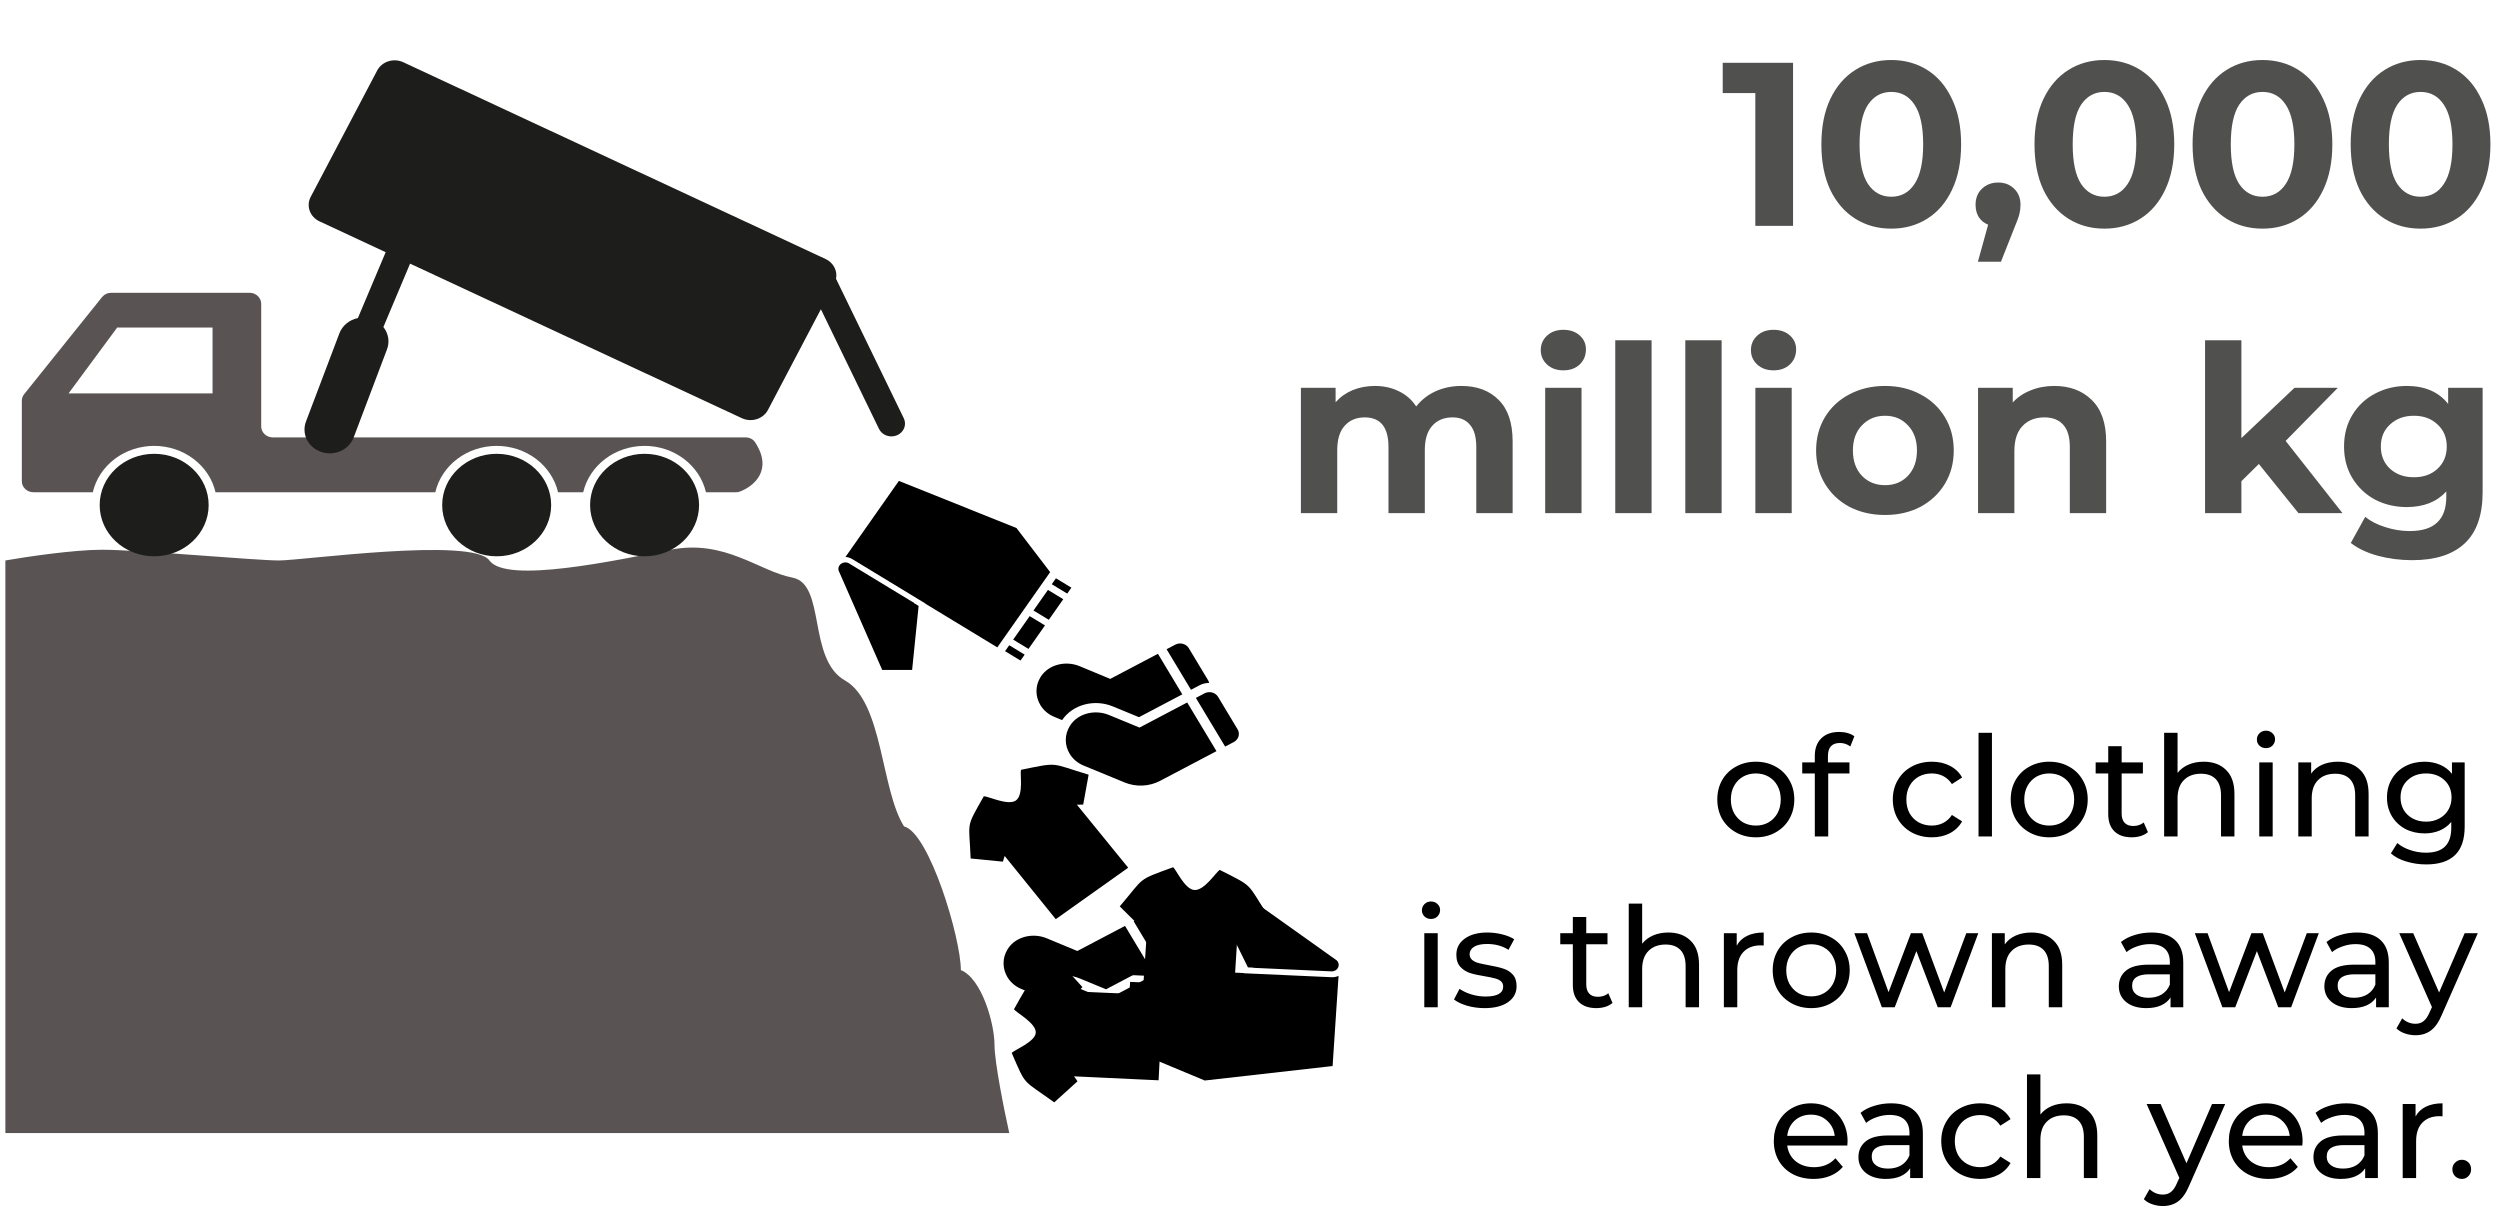 <svg width="322" height="156" viewBox="0 0 322 156" fill="none" xmlns="http://www.w3.org/2000/svg">
<path d="M226.156 107.846C225.208 107.846 224.356 107.636 223.6 107.216C222.844 106.796 222.25 106.22 221.818 105.488C221.398 104.744 221.188 103.904 221.188 102.968C221.188 102.032 221.398 101.198 221.818 100.466C222.25 99.722 222.844 99.146 223.6 98.738C224.356 98.318 225.208 98.108 226.156 98.108C227.104 98.108 227.95 98.318 228.694 98.738C229.45 99.146 230.038 99.722 230.458 100.466C230.89 101.198 231.106 102.032 231.106 102.968C231.106 103.904 230.89 104.744 230.458 105.488C230.038 106.22 229.45 106.796 228.694 107.216C227.95 107.636 227.104 107.846 226.156 107.846ZM226.156 106.334C226.768 106.334 227.314 106.196 227.794 105.92C228.286 105.632 228.67 105.236 228.946 104.732C229.222 104.216 229.36 103.628 229.36 102.968C229.36 102.308 229.222 101.726 228.946 101.222C228.67 100.706 228.286 100.31 227.794 100.034C227.314 99.758 226.768 99.62 226.156 99.62C225.544 99.62 224.992 99.758 224.5 100.034C224.02 100.31 223.636 100.706 223.348 101.222C223.072 101.726 222.934 102.308 222.934 102.968C222.934 103.628 223.072 104.216 223.348 104.732C223.636 105.236 224.02 105.632 224.5 105.92C224.992 106.196 225.544 106.334 226.156 106.334ZM236.987 95.696C235.955 95.696 235.439 96.254 235.439 97.37V98.198H238.211V99.62H235.475V107.738H233.747V99.62H232.127V98.198H233.747V97.352C233.747 96.404 234.023 95.654 234.575 95.102C235.127 94.55 235.901 94.274 236.897 94.274C237.281 94.274 237.641 94.322 237.977 94.418C238.313 94.514 238.601 94.652 238.841 94.832L238.319 96.146C237.923 95.846 237.479 95.696 236.987 95.696ZM248.833 107.846C247.861 107.846 246.991 107.636 246.223 107.216C245.467 106.796 244.873 106.22 244.441 105.488C244.009 104.744 243.793 103.904 243.793 102.968C243.793 102.032 244.009 101.198 244.441 100.466C244.873 99.722 245.467 99.146 246.223 98.738C246.991 98.318 247.861 98.108 248.833 98.108C249.697 98.108 250.465 98.282 251.137 98.63C251.821 98.978 252.349 99.482 252.721 100.142L251.407 100.988C251.107 100.532 250.735 100.19 250.291 99.962C249.847 99.734 249.355 99.62 248.815 99.62C248.191 99.62 247.627 99.758 247.123 100.034C246.631 100.31 246.241 100.706 245.953 101.222C245.677 101.726 245.539 102.308 245.539 102.968C245.539 103.64 245.677 104.234 245.953 104.75C246.241 105.254 246.631 105.644 247.123 105.92C247.627 106.196 248.191 106.334 248.815 106.334C249.355 106.334 249.847 106.22 250.291 105.992C250.735 105.764 251.107 105.422 251.407 104.966L252.721 105.794C252.349 106.454 251.821 106.964 251.137 107.324C250.465 107.672 249.697 107.846 248.833 107.846ZM254.835 94.382H256.563V107.738H254.835V94.382ZM263.948 107.846C263 107.846 262.148 107.636 261.392 107.216C260.636 106.796 260.042 106.22 259.61 105.488C259.19 104.744 258.98 103.904 258.98 102.968C258.98 102.032 259.19 101.198 259.61 100.466C260.042 99.722 260.636 99.146 261.392 98.738C262.148 98.318 263 98.108 263.948 98.108C264.896 98.108 265.742 98.318 266.486 98.738C267.242 99.146 267.83 99.722 268.25 100.466C268.682 101.198 268.898 102.032 268.898 102.968C268.898 103.904 268.682 104.744 268.25 105.488C267.83 106.22 267.242 106.796 266.486 107.216C265.742 107.636 264.896 107.846 263.948 107.846ZM263.948 106.334C264.56 106.334 265.106 106.196 265.586 105.92C266.078 105.632 266.462 105.236 266.738 104.732C267.014 104.216 267.152 103.628 267.152 102.968C267.152 102.308 267.014 101.726 266.738 101.222C266.462 100.706 266.078 100.31 265.586 100.034C265.106 99.758 264.56 99.62 263.948 99.62C263.336 99.62 262.784 99.758 262.292 100.034C261.812 100.31 261.428 100.706 261.14 101.222C260.864 101.726 260.726 102.308 260.726 102.968C260.726 103.628 260.864 104.216 261.14 104.732C261.428 105.236 261.812 105.632 262.292 105.92C262.784 106.196 263.336 106.334 263.948 106.334ZM276.652 107.18C276.4 107.396 276.088 107.564 275.716 107.684C275.344 107.792 274.96 107.846 274.564 107.846C273.604 107.846 272.86 107.588 272.332 107.072C271.804 106.556 271.54 105.818 271.54 104.858V99.62H269.92V98.198H271.54V96.11H273.268V98.198H276.004V99.62H273.268V104.786C273.268 105.302 273.394 105.698 273.646 105.974C273.91 106.25 274.282 106.388 274.762 106.388C275.29 106.388 275.74 106.238 276.112 105.938L276.652 107.18ZM283.835 98.108C285.047 98.108 286.007 98.462 286.715 99.17C287.435 99.866 287.795 100.892 287.795 102.248V107.738H286.067V102.446C286.067 101.522 285.845 100.826 285.401 100.358C284.957 99.89 284.321 99.656 283.493 99.656C282.557 99.656 281.819 99.932 281.279 100.484C280.739 101.024 280.469 101.804 280.469 102.824V107.738H278.741V94.382H280.469V99.548C280.829 99.092 281.297 98.738 281.873 98.486C282.461 98.234 283.115 98.108 283.835 98.108ZM290.993 98.198H292.721V107.738H290.993V98.198ZM291.857 96.362C291.521 96.362 291.239 96.254 291.011 96.038C290.795 95.822 290.687 95.558 290.687 95.246C290.687 94.934 290.795 94.67 291.011 94.454C291.239 94.226 291.521 94.112 291.857 94.112C292.193 94.112 292.469 94.22 292.685 94.436C292.913 94.64 293.027 94.898 293.027 95.21C293.027 95.534 292.913 95.81 292.685 96.038C292.469 96.254 292.193 96.362 291.857 96.362ZM301.115 98.108C302.327 98.108 303.287 98.462 303.995 99.17C304.715 99.866 305.075 100.892 305.075 102.248V107.738H303.347V102.446C303.347 101.522 303.125 100.826 302.681 100.358C302.237 99.89 301.601 99.656 300.773 99.656C299.837 99.656 299.099 99.932 298.559 100.484C298.019 101.024 297.749 101.804 297.749 102.824V107.738H296.021V98.198H297.677V99.638C298.025 99.146 298.493 98.768 299.081 98.504C299.681 98.24 300.359 98.108 301.115 98.108ZM317.451 98.198V106.442C317.451 108.11 317.037 109.34 316.209 110.132C315.381 110.936 314.145 111.338 312.501 111.338C311.601 111.338 310.743 111.212 309.927 110.96C309.111 110.72 308.451 110.372 307.947 109.916L308.775 108.584C309.219 108.968 309.765 109.268 310.413 109.484C311.073 109.712 311.751 109.826 312.447 109.826C313.563 109.826 314.385 109.562 314.913 109.034C315.453 108.506 315.723 107.702 315.723 106.622V105.866C315.315 106.358 314.811 106.73 314.211 106.982C313.623 107.222 312.981 107.342 312.285 107.342C311.373 107.342 310.545 107.15 309.801 106.766C309.069 106.37 308.493 105.824 308.073 105.128C307.653 104.42 307.443 103.616 307.443 102.716C307.443 101.816 307.653 101.018 308.073 100.322C308.493 99.614 309.069 99.068 309.801 98.684C310.545 98.3 311.373 98.108 312.285 98.108C313.005 98.108 313.671 98.24 314.283 98.504C314.907 98.768 315.417 99.158 315.813 99.674V98.198H317.451ZM312.483 105.83C313.107 105.83 313.665 105.698 314.157 105.434C314.661 105.17 315.051 104.804 315.327 104.336C315.615 103.856 315.759 103.316 315.759 102.716C315.759 101.792 315.453 101.048 314.841 100.484C314.229 99.908 313.443 99.62 312.483 99.62C311.511 99.62 310.719 99.908 310.107 100.484C309.495 101.048 309.189 101.792 309.189 102.716C309.189 103.316 309.327 103.856 309.603 104.336C309.891 104.804 310.281 105.17 310.773 105.434C311.277 105.698 311.847 105.83 312.483 105.83ZM183.45 120.198H185.178V129.738H183.45V120.198ZM184.314 118.362C183.978 118.362 183.696 118.254 183.468 118.038C183.252 117.822 183.144 117.558 183.144 117.246C183.144 116.934 183.252 116.67 183.468 116.454C183.696 116.226 183.978 116.112 184.314 116.112C184.65 116.112 184.926 116.22 185.142 116.436C185.37 116.64 185.484 116.898 185.484 117.21C185.484 117.534 185.37 117.81 185.142 118.038C184.926 118.254 184.65 118.362 184.314 118.362ZM191.214 129.846C190.434 129.846 189.684 129.744 188.964 129.54C188.244 129.324 187.68 129.054 187.272 128.73L187.992 127.362C188.412 127.662 188.922 127.902 189.522 128.082C190.122 128.262 190.728 128.352 191.34 128.352C192.852 128.352 193.608 127.92 193.608 127.056C193.608 126.768 193.506 126.54 193.302 126.372C193.098 126.204 192.84 126.084 192.528 126.012C192.228 125.928 191.796 125.838 191.232 125.742C190.464 125.622 189.834 125.484 189.342 125.328C188.862 125.172 188.448 124.908 188.1 124.536C187.752 124.164 187.578 123.642 187.578 122.97C187.578 122.106 187.938 121.416 188.658 120.9C189.378 120.372 190.344 120.108 191.556 120.108C192.192 120.108 192.828 120.186 193.464 120.342C194.1 120.498 194.622 120.708 195.03 120.972L194.292 122.34C193.512 121.836 192.594 121.584 191.538 121.584C190.806 121.584 190.248 121.704 189.864 121.944C189.48 122.184 189.288 122.502 189.288 122.898C189.288 123.21 189.396 123.456 189.612 123.636C189.828 123.816 190.092 123.948 190.404 124.032C190.728 124.116 191.178 124.212 191.754 124.32C192.522 124.452 193.14 124.596 193.608 124.752C194.088 124.896 194.496 125.148 194.832 125.508C195.168 125.868 195.336 126.372 195.336 127.02C195.336 127.884 194.964 128.574 194.22 129.09C193.488 129.594 192.486 129.846 191.214 129.846ZM207.693 129.18C207.441 129.396 207.129 129.564 206.757 129.684C206.385 129.792 206.001 129.846 205.605 129.846C204.645 129.846 203.901 129.588 203.373 129.072C202.845 128.556 202.581 127.818 202.581 126.858V121.62H200.961V120.198H202.581V118.11H204.309V120.198H207.045V121.62H204.309V126.786C204.309 127.302 204.435 127.698 204.687 127.974C204.951 128.25 205.323 128.388 205.803 128.388C206.331 128.388 206.781 128.238 207.153 127.938L207.693 129.18ZM214.876 120.108C216.088 120.108 217.048 120.462 217.756 121.17C218.476 121.866 218.836 122.892 218.836 124.248V129.738H217.108V124.446C217.108 123.522 216.886 122.826 216.442 122.358C215.998 121.89 215.362 121.656 214.534 121.656C213.598 121.656 212.86 121.932 212.32 122.484C211.78 123.024 211.51 123.804 211.51 124.824V129.738H209.782V116.382H211.51V121.548C211.87 121.092 212.338 120.738 212.914 120.486C213.502 120.234 214.156 120.108 214.876 120.108ZM223.69 121.8C223.99 121.248 224.434 120.828 225.022 120.54C225.61 120.252 226.324 120.108 227.164 120.108V121.782C227.068 121.77 226.936 121.764 226.768 121.764C225.832 121.764 225.094 122.046 224.554 122.61C224.026 123.162 223.762 123.954 223.762 124.986V129.738H222.034V120.198H223.69V121.8ZM233.292 129.846C232.344 129.846 231.492 129.636 230.736 129.216C229.98 128.796 229.386 128.22 228.954 127.488C228.534 126.744 228.324 125.904 228.324 124.968C228.324 124.032 228.534 123.198 228.954 122.466C229.386 121.722 229.98 121.146 230.736 120.738C231.492 120.318 232.344 120.108 233.292 120.108C234.24 120.108 235.086 120.318 235.83 120.738C236.586 121.146 237.174 121.722 237.594 122.466C238.026 123.198 238.242 124.032 238.242 124.968C238.242 125.904 238.026 126.744 237.594 127.488C237.174 128.22 236.586 128.796 235.83 129.216C235.086 129.636 234.24 129.846 233.292 129.846ZM233.292 128.334C233.904 128.334 234.45 128.196 234.93 127.92C235.422 127.632 235.806 127.236 236.082 126.732C236.358 126.216 236.496 125.628 236.496 124.968C236.496 124.308 236.358 123.726 236.082 123.222C235.806 122.706 235.422 122.31 234.93 122.034C234.45 121.758 233.904 121.62 233.292 121.62C232.68 121.62 232.128 121.758 231.636 122.034C231.156 122.31 230.772 122.706 230.484 123.222C230.208 123.726 230.07 124.308 230.07 124.968C230.07 125.628 230.208 126.216 230.484 126.732C230.772 127.236 231.156 127.632 231.636 127.92C232.128 128.196 232.68 128.334 233.292 128.334ZM254.804 120.198L251.24 129.738H249.584L246.83 122.502L244.04 129.738H242.384L238.838 120.198H240.476L243.248 127.794L246.128 120.198H247.586L250.412 127.83L253.256 120.198H254.804ZM261.652 120.108C262.864 120.108 263.824 120.462 264.532 121.17C265.252 121.866 265.612 122.892 265.612 124.248V129.738H263.884V124.446C263.884 123.522 263.662 122.826 263.218 122.358C262.774 121.89 262.138 121.656 261.31 121.656C260.374 121.656 259.636 121.932 259.096 122.484C258.556 123.024 258.286 123.804 258.286 124.824V129.738H256.558V120.198H258.214V121.638C258.562 121.146 259.03 120.768 259.618 120.504C260.218 120.24 260.896 120.108 261.652 120.108ZM277.118 120.108C278.438 120.108 279.446 120.432 280.142 121.08C280.85 121.728 281.204 122.694 281.204 123.978V129.738H279.566V128.478C279.278 128.922 278.864 129.264 278.324 129.504C277.796 129.732 277.166 129.846 276.434 129.846C275.366 129.846 274.508 129.588 273.86 129.072C273.224 128.556 272.906 127.878 272.906 127.038C272.906 126.198 273.212 125.526 273.824 125.022C274.436 124.506 275.408 124.248 276.74 124.248H279.476V123.906C279.476 123.162 279.26 122.592 278.828 122.196C278.396 121.8 277.76 121.602 276.92 121.602C276.356 121.602 275.804 121.698 275.264 121.89C274.724 122.07 274.268 122.316 273.896 122.628L273.176 121.332C273.668 120.936 274.256 120.636 274.94 120.432C275.624 120.216 276.35 120.108 277.118 120.108ZM276.722 128.514C277.382 128.514 277.952 128.37 278.432 128.082C278.912 127.782 279.26 127.362 279.476 126.822V125.49H276.812C275.348 125.49 274.616 125.982 274.616 126.966C274.616 127.446 274.802 127.824 275.174 128.1C275.546 128.376 276.062 128.514 276.722 128.514ZM298.662 120.198L295.098 129.738H293.442L290.688 122.502L287.898 129.738H286.242L282.696 120.198H284.334L287.106 127.794L289.986 120.198H291.444L294.27 127.83L297.114 120.198H298.662ZM303.59 120.108C304.91 120.108 305.918 120.432 306.614 121.08C307.322 121.728 307.676 122.694 307.676 123.978V129.738H306.038V128.478C305.75 128.922 305.336 129.264 304.796 129.504C304.268 129.732 303.638 129.846 302.906 129.846C301.838 129.846 300.98 129.588 300.332 129.072C299.696 128.556 299.378 127.878 299.378 127.038C299.378 126.198 299.684 125.526 300.296 125.022C300.908 124.506 301.88 124.248 303.212 124.248H305.948V123.906C305.948 123.162 305.732 122.592 305.3 122.196C304.868 121.8 304.232 121.602 303.392 121.602C302.828 121.602 302.276 121.698 301.736 121.89C301.196 122.07 300.74 122.316 300.368 122.628L299.648 121.332C300.14 120.936 300.728 120.636 301.412 120.432C302.096 120.216 302.822 120.108 303.59 120.108ZM303.194 128.514C303.854 128.514 304.424 128.37 304.904 128.082C305.384 127.782 305.732 127.362 305.948 126.822V125.49H303.284C301.82 125.49 301.088 125.982 301.088 126.966C301.088 127.446 301.274 127.824 301.646 128.1C302.018 128.376 302.534 128.514 303.194 128.514ZM319.14 120.198L314.514 130.692C314.106 131.664 313.626 132.348 313.074 132.744C312.534 133.14 311.88 133.338 311.112 133.338C310.644 133.338 310.188 133.26 309.744 133.104C309.312 132.96 308.952 132.744 308.664 132.456L309.402 131.16C309.894 131.628 310.464 131.862 311.112 131.862C311.532 131.862 311.88 131.748 312.156 131.52C312.444 131.304 312.702 130.926 312.93 130.386L313.236 129.72L309.024 120.198H310.824L314.154 127.83L317.448 120.198H319.14ZM237.969 147.022C237.969 147.154 237.957 147.328 237.933 147.544H230.193C230.301 148.384 230.667 149.062 231.291 149.578C231.927 150.082 232.713 150.334 233.649 150.334C234.789 150.334 235.707 149.95 236.403 149.182L237.357 150.298C236.925 150.802 236.385 151.186 235.737 151.45C235.101 151.714 234.387 151.846 233.595 151.846C232.587 151.846 231.693 151.642 230.913 151.234C230.133 150.814 229.527 150.232 229.095 149.488C228.675 148.744 228.465 147.904 228.465 146.968C228.465 146.044 228.669 145.21 229.077 144.466C229.497 143.722 230.067 143.146 230.787 142.738C231.519 142.318 232.341 142.108 233.253 142.108C234.165 142.108 234.975 142.318 235.683 142.738C236.403 143.146 236.961 143.722 237.357 144.466C237.765 145.21 237.969 146.062 237.969 147.022ZM233.253 143.566C232.425 143.566 231.729 143.818 231.165 144.322C230.613 144.826 230.289 145.486 230.193 146.302H236.313C236.217 145.498 235.887 144.844 235.323 144.34C234.771 143.824 234.081 143.566 233.253 143.566ZM243.579 142.108C244.899 142.108 245.907 142.432 246.603 143.08C247.311 143.728 247.665 144.694 247.665 145.978V151.738H246.027V150.478C245.739 150.922 245.325 151.264 244.785 151.504C244.257 151.732 243.627 151.846 242.895 151.846C241.827 151.846 240.969 151.588 240.321 151.072C239.685 150.556 239.367 149.878 239.367 149.038C239.367 148.198 239.673 147.526 240.285 147.022C240.897 146.506 241.869 146.248 243.201 146.248H245.937V145.906C245.937 145.162 245.721 144.592 245.289 144.196C244.857 143.8 244.221 143.602 243.381 143.602C242.817 143.602 242.265 143.698 241.725 143.89C241.185 144.07 240.729 144.316 240.357 144.628L239.637 143.332C240.129 142.936 240.717 142.636 241.401 142.432C242.085 142.216 242.811 142.108 243.579 142.108ZM243.183 150.514C243.843 150.514 244.413 150.37 244.893 150.082C245.373 149.782 245.721 149.362 245.937 148.822V147.49H243.273C241.809 147.49 241.077 147.982 241.077 148.966C241.077 149.446 241.263 149.824 241.635 150.1C242.007 150.376 242.523 150.514 243.183 150.514ZM255.073 151.846C254.101 151.846 253.231 151.636 252.463 151.216C251.707 150.796 251.113 150.22 250.681 149.488C250.249 148.744 250.033 147.904 250.033 146.968C250.033 146.032 250.249 145.198 250.681 144.466C251.113 143.722 251.707 143.146 252.463 142.738C253.231 142.318 254.101 142.108 255.073 142.108C255.937 142.108 256.705 142.282 257.377 142.63C258.061 142.978 258.589 143.482 258.961 144.142L257.647 144.988C257.347 144.532 256.975 144.19 256.531 143.962C256.087 143.734 255.595 143.62 255.055 143.62C254.431 143.62 253.867 143.758 253.363 144.034C252.871 144.31 252.481 144.706 252.193 145.222C251.917 145.726 251.779 146.308 251.779 146.968C251.779 147.64 251.917 148.234 252.193 148.75C252.481 149.254 252.871 149.644 253.363 149.92C253.867 150.196 254.431 150.334 255.055 150.334C255.595 150.334 256.087 150.22 256.531 149.992C256.975 149.764 257.347 149.422 257.647 148.966L258.961 149.794C258.589 150.454 258.061 150.964 257.377 151.324C256.705 151.672 255.937 151.846 255.073 151.846ZM266.169 142.108C267.381 142.108 268.341 142.462 269.049 143.17C269.769 143.866 270.129 144.892 270.129 146.248V151.738H268.401V146.446C268.401 145.522 268.179 144.826 267.735 144.358C267.291 143.89 266.655 143.656 265.827 143.656C264.891 143.656 264.153 143.932 263.613 144.484C263.073 145.024 262.803 145.804 262.803 146.824V151.738H261.075V138.382H262.803V143.548C263.163 143.092 263.631 142.738 264.207 142.486C264.795 142.234 265.449 142.108 266.169 142.108ZM286.603 142.198L281.977 152.692C281.569 153.664 281.089 154.348 280.537 154.744C279.997 155.14 279.343 155.338 278.575 155.338C278.107 155.338 277.651 155.26 277.207 155.104C276.775 154.96 276.415 154.744 276.127 154.456L276.865 153.16C277.357 153.628 277.927 153.862 278.575 153.862C278.995 153.862 279.343 153.748 279.619 153.52C279.907 153.304 280.165 152.926 280.393 152.386L280.699 151.72L276.487 142.198H278.287L281.617 149.83L284.911 142.198H286.603ZM296.574 147.022C296.574 147.154 296.562 147.328 296.538 147.544H288.798C288.906 148.384 289.272 149.062 289.896 149.578C290.532 150.082 291.318 150.334 292.254 150.334C293.394 150.334 294.312 149.95 295.008 149.182L295.962 150.298C295.53 150.802 294.99 151.186 294.342 151.45C293.706 151.714 292.992 151.846 292.2 151.846C291.192 151.846 290.298 151.642 289.518 151.234C288.738 150.814 288.132 150.232 287.7 149.488C287.28 148.744 287.07 147.904 287.07 146.968C287.07 146.044 287.274 145.21 287.682 144.466C288.102 143.722 288.672 143.146 289.392 142.738C290.124 142.318 290.946 142.108 291.858 142.108C292.77 142.108 293.58 142.318 294.288 142.738C295.008 143.146 295.566 143.722 295.962 144.466C296.37 145.21 296.574 146.062 296.574 147.022ZM291.858 143.566C291.03 143.566 290.334 143.818 289.77 144.322C289.218 144.826 288.894 145.486 288.798 146.302H294.918C294.822 145.498 294.492 144.844 293.928 144.34C293.376 143.824 292.686 143.566 291.858 143.566ZM302.184 142.108C303.504 142.108 304.512 142.432 305.208 143.08C305.916 143.728 306.27 144.694 306.27 145.978V151.738H304.632V150.478C304.344 150.922 303.93 151.264 303.39 151.504C302.862 151.732 302.232 151.846 301.5 151.846C300.432 151.846 299.574 151.588 298.926 151.072C298.29 150.556 297.972 149.878 297.972 149.038C297.972 148.198 298.278 147.526 298.89 147.022C299.502 146.506 300.474 146.248 301.806 146.248H304.542V145.906C304.542 145.162 304.326 144.592 303.894 144.196C303.462 143.8 302.826 143.602 301.986 143.602C301.422 143.602 300.87 143.698 300.33 143.89C299.79 144.07 299.334 144.316 298.962 144.628L298.242 143.332C298.734 142.936 299.322 142.636 300.006 142.432C300.69 142.216 301.416 142.108 302.184 142.108ZM301.788 150.514C302.448 150.514 303.018 150.37 303.498 150.082C303.978 149.782 304.326 149.362 304.542 148.822V147.49H301.878C300.414 147.49 299.682 147.982 299.682 148.966C299.682 149.446 299.868 149.824 300.24 150.1C300.612 150.376 301.128 150.514 301.788 150.514ZM311.124 143.8C311.424 143.248 311.868 142.828 312.456 142.54C313.044 142.252 313.758 142.108 314.598 142.108V143.782C314.502 143.77 314.37 143.764 314.202 143.764C313.266 143.764 312.528 144.046 311.988 144.61C311.46 145.162 311.196 145.954 311.196 146.986V151.738H309.468V142.198H311.124V143.8ZM317.089 151.846C316.753 151.846 316.465 151.732 316.225 151.504C315.985 151.264 315.865 150.964 315.865 150.604C315.865 150.256 315.985 149.968 316.225 149.74C316.465 149.5 316.753 149.38 317.089 149.38C317.425 149.38 317.707 149.494 317.935 149.722C318.163 149.95 318.277 150.244 318.277 150.604C318.277 150.964 318.157 151.264 317.917 151.504C317.689 151.732 317.413 151.846 317.089 151.846Z" fill="black"/>
<path d="M0.692 145.937V72.189C3.313 71.728 9.475 70.807 13.161 70.807C17.77 70.807 32.95 72.189 35.931 72.189C38.913 72.189 60.87 69.15 63.038 72.189C65.207 75.227 79.302 72.189 86.35 70.807C93.398 69.426 97.735 73.57 102.072 74.398C106.409 75.227 103.97 84.894 108.849 87.656C113.728 90.418 113.457 101.743 116.439 106.439C119.692 107.267 123.758 120.802 123.758 124.945C126.468 126.05 128.095 131.85 128.095 134.612C128.095 136.822 129.36 143.083 129.992 145.937H0.692Z" fill="#595353"/>
<path d="M143.341 90.989L146.7 92.373L152.283 89.433L149.141 84.208L143 87.442L139.044 85.8C137.239 85.057 135.041 85.593 134.037 87.181C133.293 88.358 133.355 89.739 133.999 90.811C134.392 91.465 135.007 92.01 135.798 92.336L136.8 92.749C138.146 90.756 140.925 89.994 143.341 90.989ZM154.516 88.256C154.902 88.053 155.32 87.965 155.734 87.96C155.707 87.862 155.689 87.761 155.633 87.668L153.119 83.488C152.772 82.911 151.991 82.707 151.374 83.031L150.258 83.62L153.4 88.844L154.516 88.256ZM159.403 93.938L156.889 89.758C156.543 89.181 155.761 88.977 155.145 89.301L154.028 89.89L157.798 96.16L158.915 95.572C159.531 95.247 159.75 94.515 159.403 93.938ZM146.77 93.712L142.825 92.087C141.019 91.344 138.821 91.88 137.817 93.468C137.074 94.645 137.125 96.009 137.769 97.081C138.163 97.735 138.778 98.28 139.569 98.606L144.846 100.78C145.574 101.08 146.367 101.218 147.161 101.181C147.956 101.145 148.731 100.936 149.424 100.57L156.682 96.748L152.911 90.478L146.77 93.712Z" fill="black"/>
<path d="M139.101 126.036L142.461 127.42L148.044 124.48L144.902 119.255L138.76 122.489L134.804 120.847C132.999 120.104 130.801 120.64 129.797 122.229C129.054 123.405 129.115 124.786 129.759 125.858C130.153 126.512 130.768 127.057 131.559 127.383L132.56 127.796C133.906 125.803 136.685 125.041 139.101 126.036ZM150.277 123.304C150.662 123.101 151.08 123.012 151.494 123.007C151.467 122.909 151.449 122.809 151.393 122.716L148.88 118.536C148.533 117.958 147.751 117.754 147.135 118.079L146.018 118.667L149.16 123.892L150.277 123.304ZM155.164 128.986L152.65 124.806C152.303 124.229 151.522 124.024 150.905 124.349L149.788 124.937L153.559 131.207L154.675 130.619C155.292 130.294 155.511 129.563 155.164 128.986ZM142.531 128.759L138.585 127.134C136.78 126.391 134.582 126.927 133.578 128.516C132.834 129.692 132.885 131.056 133.53 132.128C133.923 132.782 134.538 133.328 135.329 133.653L140.606 135.828C141.334 136.128 142.127 136.265 142.922 136.228C143.716 136.192 144.491 135.983 145.185 135.618L152.442 131.795L148.672 125.525L142.531 128.759Z" fill="black"/>
<path fill-rule="evenodd" clip-rule="evenodd" d="M131.505 99.153C136.479 98.136 135.197 98.277 140.215 99.779L139.516 103.631L138.701 103.643L145.31 111.761L135.982 118.389L129.404 110.249L129.172 110.98L125.02 110.575C124.823 105.648 124.333 106.766 126.717 102.555C127.271 102.549 129.841 103.808 130.841 103.105C131.881 102.374 131.344 99.671 131.505 99.153Z" fill="black"/>
<path fill-rule="evenodd" clip-rule="evenodd" d="M130.598 129.998C132.961 125.777 132.252 126.787 136.706 124.153L139.411 127.129L138.897 127.721L149.79 128.196L149.225 139.143L138.334 138.632L138.784 139.268L135.785 141.986C131.624 138.963 132.224 140.032 130.308 135.617C130.659 135.216 133.341 134.181 133.408 133.013C133.477 131.797 130.919 130.446 130.598 129.998Z" fill="black"/>
<path fill-rule="evenodd" clip-rule="evenodd" d="M157.098 112.041C161.578 114.305 160.508 113.629 163.266 117.83L160.053 120.324L159.426 119.836L158.783 130.024L147.093 129.358L147.776 119.172L147.091 119.585L144.224 116.744C147.507 112.888 146.357 113.437 151.098 111.699C151.522 112.032 152.594 114.555 153.842 114.632C155.14 114.713 156.615 112.335 157.098 112.041Z" fill="black"/>
<path d="M137.458 76.457L137.995 75.692L136.005 74.482L135.468 75.247L137.458 76.457Z" fill="black"/>
<path d="M132.469 83.581L134.594 80.554L132.623 79.357L130.498 82.384L132.469 83.581Z" fill="black"/>
<path d="M135.086 79.831L136.948 77.18L134.975 75.982L133.113 78.634L135.086 79.831Z" fill="black"/>
<path d="M131.442 85.08L131.978 84.316L129.988 83.106L129.452 83.871L131.442 85.08Z" fill="black"/>
<path d="M119.198 77.735L119.184 77.754L128.454 83.383L135.259 73.691L130.918 68.007L115.774 61.941L108.897 71.736C109.202 71.754 109.494 71.844 109.748 71.997L119.198 77.735Z" fill="black"/>
<path d="M117.481 86.285L118.319 78.043L117.732 77.686L117.748 77.663L109.345 72.561C109.197 72.471 109.022 72.427 108.844 72.434C108.666 72.442 108.493 72.501 108.348 72.603C108.203 72.705 108.094 72.846 108.035 73.006C107.976 73.166 107.97 73.338 108.018 73.498L113.629 86.287L117.481 86.285Z" fill="black"/>
<path d="M145.046 134.963L144.987 135.871L147.368 135.979L147.428 135.071L145.046 134.963Z" fill="black"/>
<path d="M145.562 126.467L145.326 130.059L147.687 130.166L147.923 126.574L145.562 126.467Z" fill="black"/>
<path d="M145.298 130.938L145.091 134.083L147.455 134.19L147.663 131.045L145.298 130.938Z" fill="black"/>
<path d="M145.646 124.679L145.587 125.587L147.968 125.695L148.028 124.787L145.646 124.679Z" fill="black"/>
<path d="M160.202 125.354L160.204 125.332L149.099 124.829L148.341 136.32L155.171 139.17L171.639 137.306L172.405 125.693C172.129 125.82 171.826 125.88 171.522 125.866L160.202 125.354Z" fill="black"/>
<path d="M157.057 117.136L160.733 124.598L161.436 124.63L161.435 124.657L171.5 125.113C171.677 125.121 171.853 125.077 172.005 124.987C172.157 124.898 172.276 124.766 172.348 124.611C172.419 124.456 172.44 124.284 172.406 124.12C172.371 123.955 172.285 123.805 172.157 123.689L160.419 115.336L157.057 117.136Z" fill="black"/>
<path d="M19.857 71.651C23.733 71.651 26.875 68.696 26.875 65.051C26.875 61.406 23.733 58.451 19.857 58.451C15.98 58.451 12.838 61.406 12.838 65.051C12.838 68.696 15.98 71.651 19.857 71.651Z" fill="#1D1D1B"/>
<path d="M63.972 71.651C67.848 71.651 70.99 68.696 70.99 65.051C70.99 61.406 67.848 58.451 63.972 58.451C60.096 58.451 56.954 61.406 56.954 65.051C56.954 68.696 60.096 71.651 63.972 71.651Z" fill="#1D1D1B"/>
<path d="M83.022 71.651C86.898 71.651 90.04 68.696 90.04 65.051C90.04 61.406 86.898 58.451 83.022 58.451C79.146 58.451 76.003 61.406 76.003 65.051C76.003 68.696 79.146 71.651 83.022 71.651Z" fill="#1D1D1B"/>
<path d="M97.239 56.938C97.109 56.752 96.931 56.599 96.722 56.494C96.512 56.389 96.278 56.336 96.041 56.339H35.147C34.748 56.339 34.365 56.19 34.083 55.925C33.801 55.66 33.643 55.3 33.643 54.925V39.124C33.643 38.749 33.484 38.389 33.202 38.124C32.92 37.859 32.538 37.71 32.139 37.71H14.342C14.109 37.709 13.879 37.759 13.67 37.857C13.461 37.954 13.28 38.096 13.139 38.271L3.113 50.767C2.916 51.011 2.81 51.31 2.812 51.616V61.987C2.812 62.362 2.97 62.722 3.252 62.987C3.535 63.252 3.917 63.401 4.316 63.401H11.951C12.348 61.708 13.349 60.193 14.786 59.107C16.224 58.022 18.013 57.43 19.857 57.43C21.701 57.43 23.489 58.022 24.927 59.107C26.364 60.193 27.365 61.708 27.762 63.401H56.066C56.464 61.708 57.464 60.193 58.902 59.107C60.339 58.022 62.128 57.43 63.972 57.43C65.816 57.43 67.605 58.022 69.042 59.107C70.48 60.193 71.48 61.708 71.878 63.401H75.116C75.514 61.708 76.514 60.193 77.952 59.107C79.389 58.022 81.178 57.43 83.022 57.43C84.866 57.43 86.654 58.022 88.092 59.107C89.529 60.193 90.53 61.708 90.927 63.401H94.798C94.969 63.405 95.14 63.376 95.299 63.316C97.109 62.623 99.615 60.54 97.239 56.938ZM27.376 50.673H8.828L15.094 42.188H27.376V50.673Z" fill="#595353"/>
<path d="M116.409 53.874L107.681 35.909C107.783 35.405 107.707 34.884 107.465 34.425C107.224 33.966 106.83 33.593 106.343 33.363L51.941 8.016C51.345 7.738 50.656 7.695 50.026 7.894C49.397 8.094 48.877 8.521 48.582 9.081L40.019 25.354C39.724 25.914 39.678 26.561 39.89 27.154C40.103 27.746 40.557 28.235 41.152 28.512L49.675 32.482L46.095 40.967C45.553 41.077 45.05 41.315 44.633 41.659C44.217 42.003 43.9 42.441 43.714 42.933L39.408 54.298C39.118 55.064 39.163 55.907 39.534 56.641C39.905 57.375 40.571 57.941 41.385 58.213C42.2 58.486 43.096 58.443 43.877 58.094C44.657 57.745 45.259 57.119 45.549 56.353L49.845 44.997C50.027 44.519 50.079 44.006 49.998 43.504C49.916 43.002 49.704 42.527 49.379 42.122L52.818 33.957L95.555 53.864C96.15 54.142 96.839 54.186 97.469 53.986C98.099 53.786 98.618 53.359 98.913 52.799L105.731 39.831L113.216 55.246C113.409 55.644 113.763 55.953 114.199 56.106C114.635 56.259 115.118 56.243 115.542 56.061C115.965 55.879 116.295 55.547 116.457 55.136C116.62 54.726 116.603 54.272 116.409 53.874Z" fill="#1D1D1B"/>
<path d="M230.945 8.09V29.09H226.085V11.99H221.885V8.09H230.945ZM243.593 29.45C241.853 29.45 240.303 29.02 238.943 28.16C237.583 27.3 236.513 26.06 235.733 24.44C234.973 22.8 234.593 20.85 234.593 18.59C234.593 16.33 234.973 14.39 235.733 12.77C236.513 11.13 237.583 9.88 238.943 9.02C240.303 8.16 241.853 7.73 243.593 7.73C245.333 7.73 246.883 8.16 248.243 9.02C249.603 9.88 250.663 11.13 251.423 12.77C252.203 14.39 252.593 16.33 252.593 18.59C252.593 20.85 252.203 22.8 251.423 24.44C250.663 26.06 249.603 27.3 248.243 28.16C246.883 29.02 245.333 29.45 243.593 29.45ZM243.593 25.34C244.873 25.34 245.873 24.79 246.593 23.69C247.333 22.59 247.703 20.89 247.703 18.59C247.703 16.29 247.333 14.59 246.593 13.49C245.873 12.39 244.873 11.84 243.593 11.84C242.333 11.84 241.333 12.39 240.593 13.49C239.873 14.59 239.513 16.29 239.513 18.59C239.513 20.89 239.873 22.59 240.593 23.69C241.333 24.79 242.333 25.34 243.593 25.34ZM257.363 23.51C258.203 23.51 258.893 23.78 259.433 24.32C259.973 24.84 260.243 25.53 260.243 26.39C260.243 26.79 260.193 27.19 260.093 27.59C259.993 27.99 259.773 28.59 259.433 29.39L257.723 33.71H254.753L256.073 28.94C255.573 28.74 255.173 28.42 254.873 27.98C254.593 27.52 254.453 26.99 254.453 26.39C254.453 25.53 254.723 24.84 255.263 24.32C255.823 23.78 256.523 23.51 257.363 23.51ZM271.044 29.45C269.304 29.45 267.754 29.02 266.394 28.16C265.034 27.3 263.964 26.06 263.184 24.44C262.424 22.8 262.044 20.85 262.044 18.59C262.044 16.33 262.424 14.39 263.184 12.77C263.964 11.13 265.034 9.88 266.394 9.02C267.754 8.16 269.304 7.73 271.044 7.73C272.784 7.73 274.334 8.16 275.694 9.02C277.054 9.88 278.114 11.13 278.874 12.77C279.654 14.39 280.044 16.33 280.044 18.59C280.044 20.85 279.654 22.8 278.874 24.44C278.114 26.06 277.054 27.3 275.694 28.16C274.334 29.02 272.784 29.45 271.044 29.45ZM271.044 25.34C272.324 25.34 273.324 24.79 274.044 23.69C274.784 22.59 275.154 20.89 275.154 18.59C275.154 16.29 274.784 14.59 274.044 13.49C273.324 12.39 272.324 11.84 271.044 11.84C269.784 11.84 268.784 12.39 268.044 13.49C267.324 14.59 266.964 16.29 266.964 18.59C266.964 20.89 267.324 22.59 268.044 23.69C268.784 24.79 269.784 25.34 271.044 25.34ZM291.405 29.45C289.665 29.45 288.115 29.02 286.755 28.16C285.395 27.3 284.325 26.06 283.545 24.44C282.785 22.8 282.405 20.85 282.405 18.59C282.405 16.33 282.785 14.39 283.545 12.77C284.325 11.13 285.395 9.88 286.755 9.02C288.115 8.16 289.665 7.73 291.405 7.73C293.145 7.73 294.695 8.16 296.055 9.02C297.415 9.88 298.475 11.13 299.235 12.77C300.015 14.39 300.405 16.33 300.405 18.59C300.405 20.85 300.015 22.8 299.235 24.44C298.475 26.06 297.415 27.3 296.055 28.16C294.695 29.02 293.145 29.45 291.405 29.45ZM291.405 25.34C292.685 25.34 293.685 24.79 294.405 23.69C295.145 22.59 295.515 20.89 295.515 18.59C295.515 16.29 295.145 14.59 294.405 13.49C293.685 12.39 292.685 11.84 291.405 11.84C290.145 11.84 289.145 12.39 288.405 13.49C287.685 14.59 287.325 16.29 287.325 18.59C287.325 20.89 287.685 22.59 288.405 23.69C289.145 24.79 290.145 25.34 291.405 25.34ZM311.767 29.45C310.027 29.45 308.477 29.02 307.117 28.16C305.757 27.3 304.687 26.06 303.907 24.44C303.147 22.8 302.767 20.85 302.767 18.59C302.767 16.33 303.147 14.39 303.907 12.77C304.687 11.13 305.757 9.88 307.117 9.02C308.477 8.16 310.027 7.73 311.767 7.73C313.507 7.73 315.057 8.16 316.417 9.02C317.777 9.88 318.837 11.13 319.597 12.77C320.377 14.39 320.767 16.33 320.767 18.59C320.767 20.85 320.377 22.8 319.597 24.44C318.837 26.06 317.777 27.3 316.417 28.16C315.057 29.02 313.507 29.45 311.767 29.45ZM311.767 25.34C313.047 25.34 314.047 24.79 314.767 23.69C315.507 22.59 315.877 20.89 315.877 18.59C315.877 16.29 315.507 14.59 314.767 13.49C314.047 12.39 313.047 11.84 311.767 11.84C310.507 11.84 309.507 12.39 308.767 13.49C308.047 14.59 307.687 16.29 307.687 18.59C307.687 20.89 308.047 22.59 308.767 23.69C309.507 24.79 310.507 25.34 311.767 25.34ZM188.226 49.71C190.246 49.71 191.846 50.31 193.026 51.51C194.226 52.69 194.826 54.47 194.826 56.85V66.09H190.146V57.57C190.146 56.29 189.876 55.34 189.336 54.72C188.816 54.08 188.066 53.76 187.086 53.76C185.986 53.76 185.116 54.12 184.476 54.84C183.836 55.54 183.516 56.59 183.516 57.99V66.09H178.836V57.57C178.836 55.03 177.816 53.76 175.776 53.76C174.696 53.76 173.836 54.12 173.196 54.84C172.556 55.54 172.236 56.59 172.236 57.99V66.09H167.556V49.95H172.026V51.81C172.626 51.13 173.356 50.61 174.216 50.25C175.096 49.89 176.056 49.71 177.096 49.71C178.236 49.71 179.266 49.94 180.186 50.4C181.106 50.84 181.846 51.49 182.406 52.35C183.066 51.51 183.896 50.86 184.896 50.4C185.916 49.94 187.026 49.71 188.226 49.71ZM199.02 49.95H203.7V66.09H199.02V49.95ZM201.36 47.7C200.5 47.7 199.8 47.45 199.26 46.95C198.72 46.45 198.45 45.83 198.45 45.09C198.45 44.35 198.72 43.73 199.26 43.23C199.8 42.73 200.5 42.48 201.36 42.48C202.22 42.48 202.92 42.72 203.46 43.2C204 43.68 204.27 44.28 204.27 45C204.27 45.78 204 46.43 203.46 46.95C202.92 47.45 202.22 47.7 201.36 47.7ZM208.044 43.83H212.724V66.09H208.044V43.83ZM217.067 43.83H221.747V66.09H217.067V43.83ZM226.091 49.95H230.771V66.09H226.091V49.95ZM228.431 47.7C227.571 47.7 226.871 47.45 226.331 46.95C225.791 46.45 225.521 45.83 225.521 45.09C225.521 44.35 225.791 43.73 226.331 43.23C226.871 42.73 227.571 42.48 228.431 42.48C229.291 42.48 229.991 42.72 230.531 43.2C231.071 43.68 231.341 44.28 231.341 45C231.341 45.78 231.071 46.43 230.531 46.95C229.991 47.45 229.291 47.7 228.431 47.7ZM242.794 66.33C241.094 66.33 239.564 65.98 238.204 65.28C236.864 64.56 235.814 63.57 235.054 62.31C234.294 61.05 233.914 59.62 233.914 58.02C233.914 56.42 234.294 54.99 235.054 53.73C235.814 52.47 236.864 51.49 238.204 50.79C239.564 50.07 241.094 49.71 242.794 49.71C244.494 49.71 246.014 50.07 247.354 50.79C248.694 51.49 249.744 52.47 250.504 53.73C251.264 54.99 251.644 56.42 251.644 58.02C251.644 59.62 251.264 61.05 250.504 62.31C249.744 63.57 248.694 64.56 247.354 65.28C246.014 65.98 244.494 66.33 242.794 66.33ZM242.794 62.49C243.994 62.49 244.974 62.09 245.734 61.29C246.514 60.47 246.904 59.38 246.904 58.02C246.904 56.66 246.514 55.58 245.734 54.78C244.974 53.96 243.994 53.55 242.794 53.55C241.594 53.55 240.604 53.96 239.824 54.78C239.044 55.58 238.654 56.66 238.654 58.02C238.654 59.38 239.044 60.47 239.824 61.29C240.604 62.09 241.594 62.49 242.794 62.49ZM264.582 49.71C266.582 49.71 268.192 50.31 269.412 51.51C270.652 52.71 271.272 54.49 271.272 56.85V66.09H266.592V57.57C266.592 56.29 266.312 55.34 265.752 54.72C265.192 54.08 264.382 53.76 263.322 53.76C262.142 53.76 261.202 54.13 260.502 54.87C259.802 55.59 259.452 56.67 259.452 58.11V66.09H254.772V49.95H259.242V51.84C259.862 51.16 260.632 50.64 261.552 50.28C262.472 49.9 263.482 49.71 264.582 49.71ZM290.941 59.76L288.691 61.98V66.09H284.011V43.83H288.691V56.43L295.531 49.95H301.111L294.391 56.79L301.711 66.09H296.041L290.941 59.76ZM319.762 49.95V63.39C319.762 66.35 318.992 68.55 317.452 69.99C315.912 71.43 313.662 72.15 310.702 72.15C309.142 72.15 307.662 71.96 306.262 71.58C304.862 71.2 303.702 70.65 302.782 69.93L304.642 66.57C305.322 67.13 306.182 67.57 307.222 67.89C308.262 68.23 309.302 68.4 310.342 68.4C311.962 68.4 313.152 68.03 313.912 67.29C314.692 66.57 315.082 65.47 315.082 63.99V63.3C313.862 64.64 312.162 65.31 309.982 65.31C308.502 65.31 307.142 64.99 305.902 64.35C304.682 63.69 303.712 62.77 302.992 61.59C302.272 60.41 301.912 59.05 301.912 57.51C301.912 55.97 302.272 54.61 302.992 53.43C303.712 52.25 304.682 51.34 305.902 50.7C307.142 50.04 308.502 49.71 309.982 49.71C312.322 49.71 314.102 50.48 315.322 52.02V49.95H319.762ZM310.912 61.47C312.152 61.47 313.162 61.11 313.942 60.39C314.742 59.65 315.142 58.69 315.142 57.51C315.142 56.33 314.742 55.38 313.942 54.66C313.162 53.92 312.152 53.55 310.912 53.55C309.672 53.55 308.652 53.92 307.852 54.66C307.052 55.38 306.652 56.33 306.652 57.51C306.652 58.69 307.052 59.65 307.852 60.39C308.652 61.11 309.672 61.47 310.912 61.47Z" fill="#50514F"/>
</svg>
